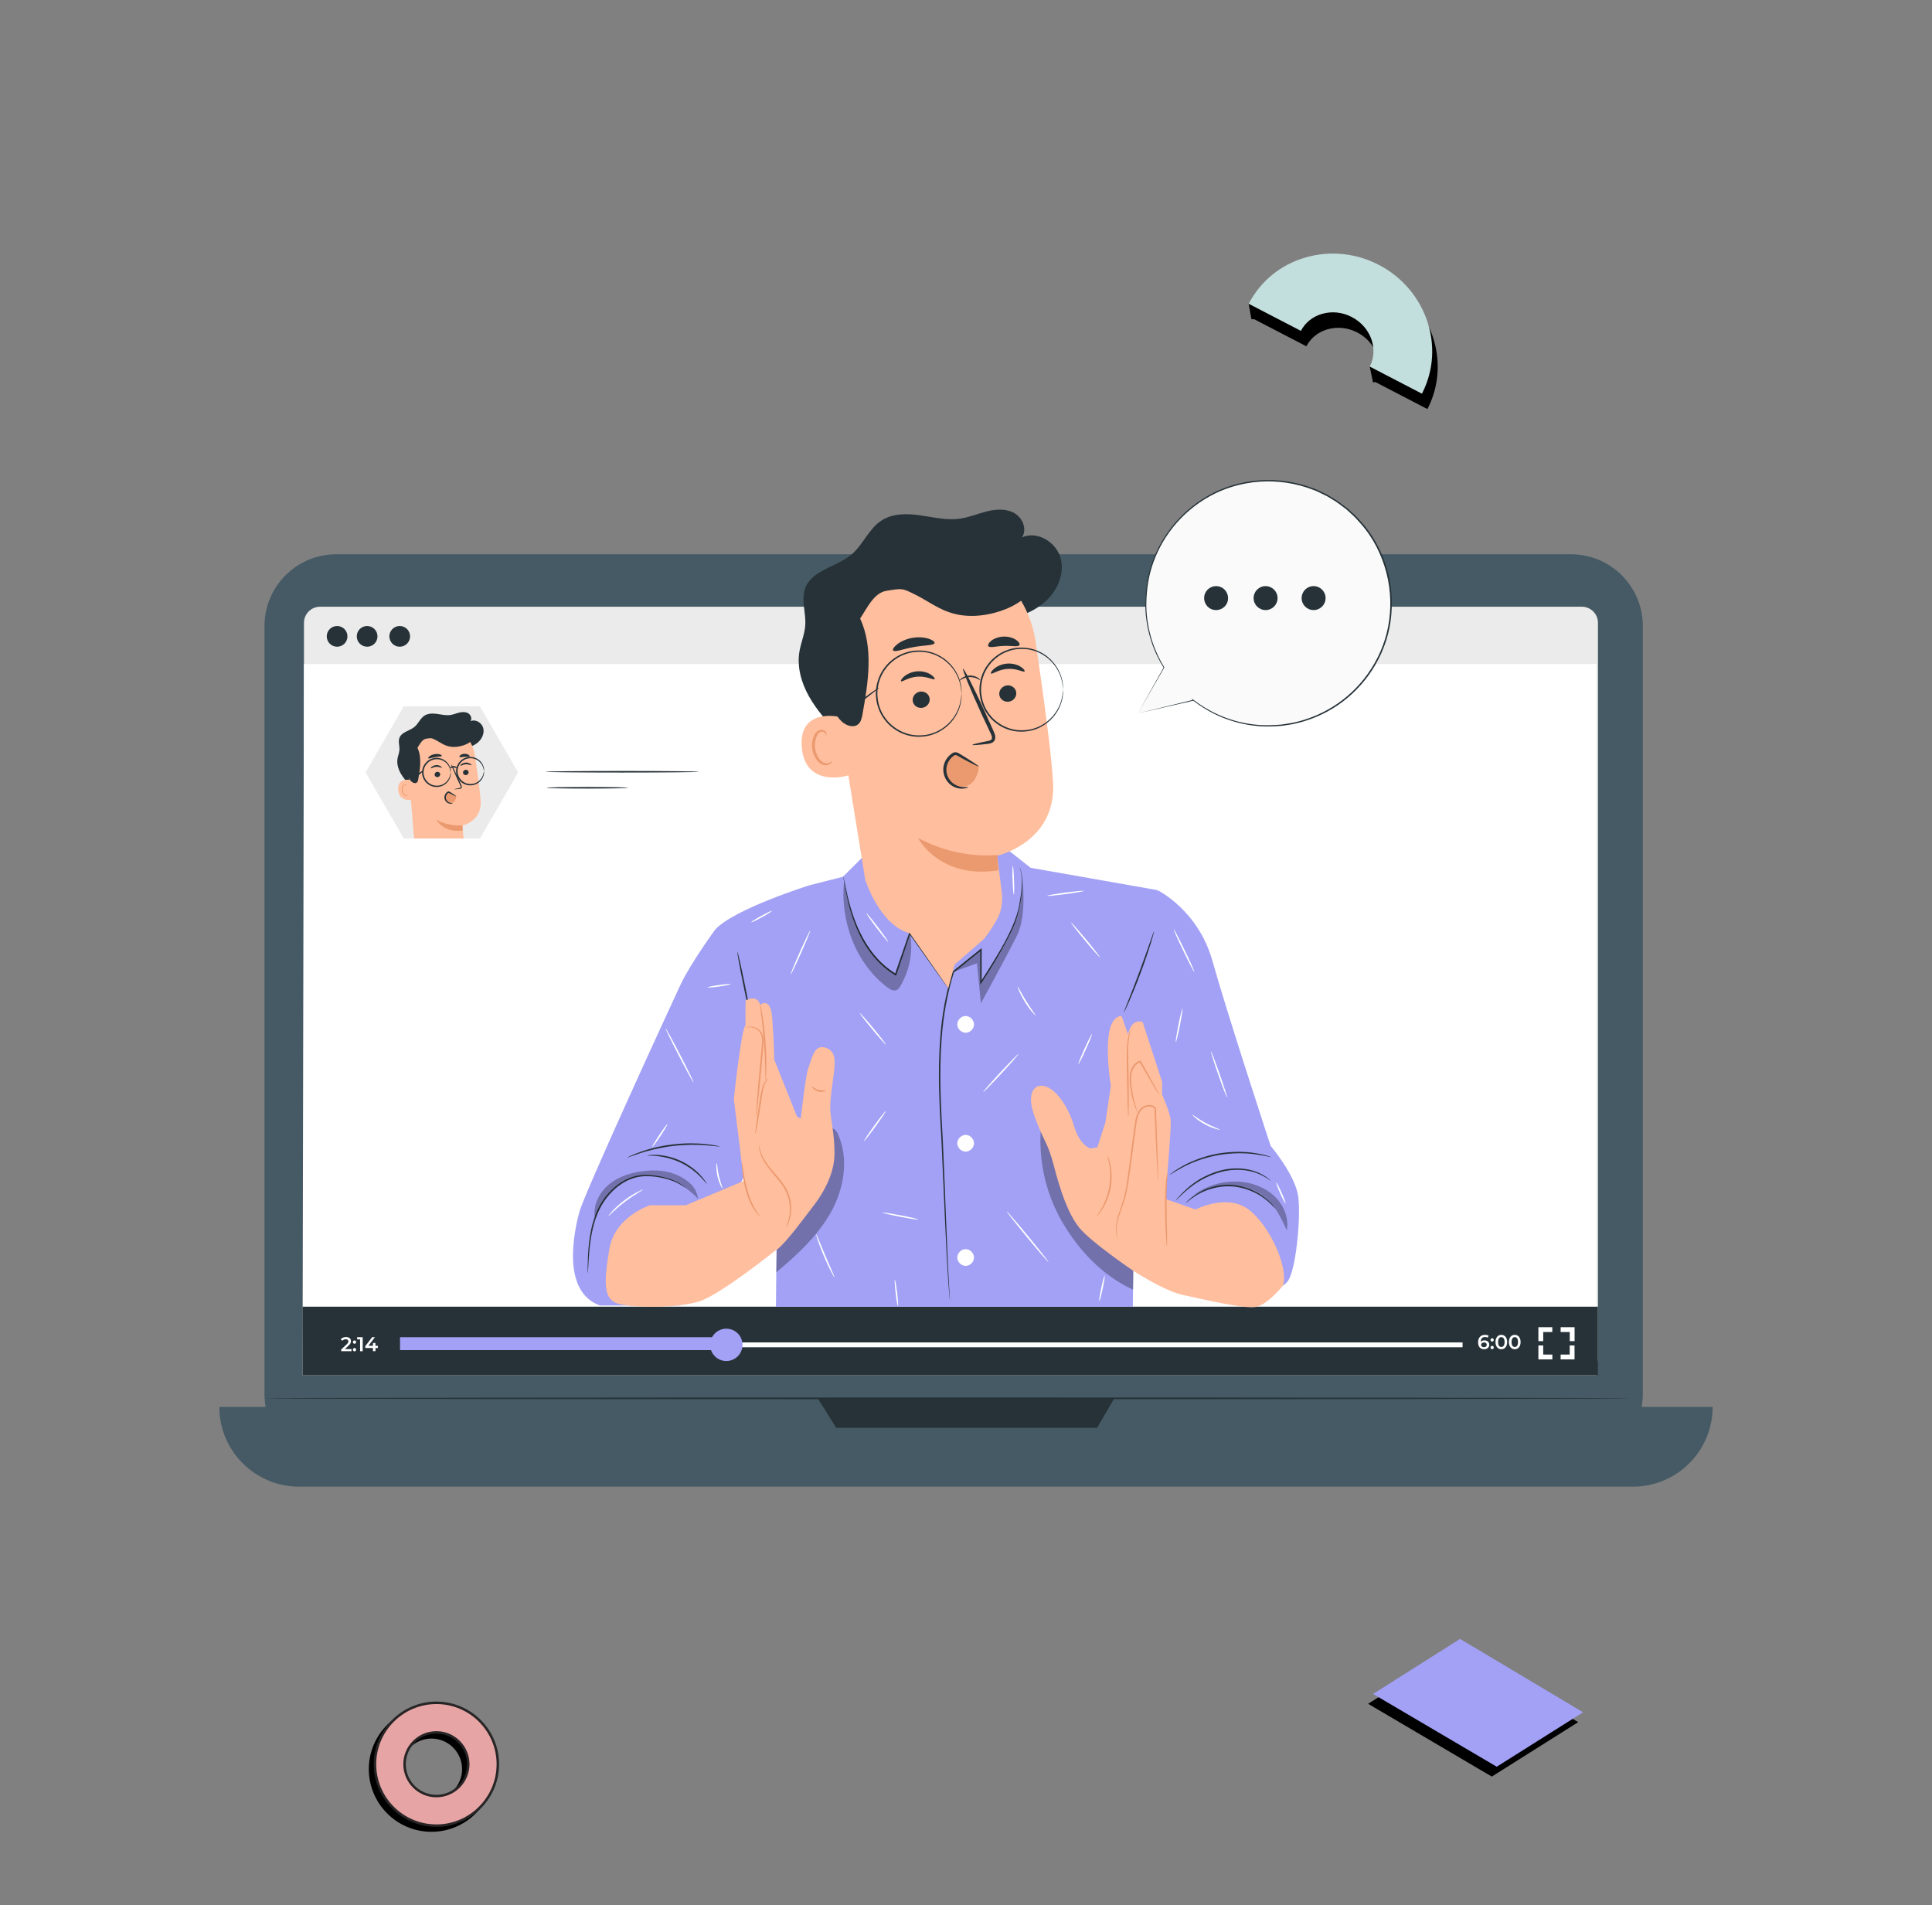 <?xml version="1.0" encoding="utf-8"?>
<!-- Generator: Adobe Illustrator 27.0.0, SVG Export Plug-In . SVG Version: 6.00 Build 0)  -->
<svg version="1.1" xmlns="http://www.w3.org/2000/svg" xmlns:xlink="http://www.w3.org/1999/xlink" x="0px" y="0px"
	 viewBox="0 0 391.84 386.4" style="enable-background:new 0 0 391.84 386.4;" xml:space="preserve">
<rect x="0" y="0" width="391.84" height="386.4" fill="#808080" stroke="none"/>
<g id="Background_Complete">
</g>
<g id="Background_Simple" style="display:none;">
	<path style="display:inline;fill:#F5F5F5;" d="M327.95,10.34l-2.23,1.72c-18.8,14.5-28.49,38-24.4,61.17
		c0.53,2.98,1.27,5.92,2.23,8.8c6.92,20.71,25.03,37.37,46.44,42.73c12.59,3.15,26.65,2.85,37.19,10.31
		c13.73,9.72,16.23,28.54,17.58,45.19c1.34,16.65,3.9,35.48,17.67,45.14c8.63,6.05,20.04,7,30.48,5.26
		c27.67-4.6,50.38-26.78,59.99-52.83c9.61-26.05,7.46-55.21-1-81.6c-11.86-36.96-36.82-70.58-71.57-88.57
		C405.58-10.32,360.92-10.86,327.95,10.34z"/>
	
		<ellipse transform="matrix(0.159 -0.987 0.987 0.159 -151.873 32.542)" style="display:inline;fill:#F5F5F5;" cx="-56.84" cy="105.39" rx="72.09" ry="72.09"/>
</g>
<g id="Table">
</g>
<g id="Plants">
</g>
<g id="Device">
</g>
<g id="Character">
</g>
<g id="Speech_Bubble">
	<g>
		<g>
			<path style="stroke:#000000;stroke-width:0.5;stroke-miterlimit:10;" d="M87.51,371.26c-6.87,0-12.46-5.59-12.46-12.46
				s5.59-12.45,12.46-12.45s12.46,5.59,12.46,12.45S94.38,371.26,87.51,371.26z M87.51,352.35c-3.56,0-6.46,2.9-6.46,6.45
				c0,3.56,2.9,6.46,6.46,6.46s6.46-2.9,6.46-6.46C93.96,355.24,91.07,352.35,87.51,352.35z"/>
		</g>
		<g>
			<g>
				<path style="fill:#E6A4A5;stroke:#272525;stroke-width:0.5;stroke-miterlimit:10;" d="M88.51,370.26
					c-6.87,0-12.46-5.59-12.46-12.46s5.59-12.45,12.46-12.45s12.46,5.59,12.46,12.45S95.38,370.26,88.51,370.26z M88.51,351.35
					c-3.56,0-6.46,2.9-6.46,6.45c0,3.56,2.9,6.46,6.46,6.46s6.46-2.9,6.46-6.46C94.96,354.24,92.07,351.35,88.51,351.35z"/>
			</g>
		</g>
	</g>
	<g>
		<g>
			<g>
				<g>
					<g>
						<g>
							<g>
								<g>
									<g>
										<g>
											<g>
												<g>
													<path style="fill:#455A64;" d="M318.62,297.28H68.21c-8.05,0-14.57-6.52-14.57-14.57V126.98
														c0-8.05,6.52-14.57,14.57-14.57h250.41c8.05,0,14.57,6.52,14.57,14.57v155.73
														C333.18,290.76,326.66,297.28,318.62,297.28z"/>
												</g>
											</g>
										</g>
									</g>
									<g>
										<g>
											<g>
												<g>
													<path style="fill:#455A64;" d="M331.18,301.51H60.66c-8.93,0-16.18-7.24-16.18-16.18l0,0h302.87l0,0
														C347.35,294.27,340.11,301.51,331.18,301.51z"/>
												</g>
											</g>
										</g>
									</g>
									<g>
										<g>
											<g>
												<g>
													<polygon style="fill:#263238;" points="165.85,283.61 169.61,289.58 222.5,289.58 225.99,283.61 													"/>
												</g>
											</g>
										</g>
									</g>
								</g>
								<g>
									<g>
										<g>
											<g>
												<path style="fill:#263238;" d="M330.78,283.6c0,0.1-62.05,0.18-138.56,0.18c-76.55,0-138.58-0.08-138.58-0.18
													c0-0.1,62.03-0.18,138.58-0.18C268.74,283.42,330.78,283.51,330.78,283.6z"/>
											</g>
										</g>
									</g>
								</g>
							</g>
						</g>
					</g>
				</g>
				<g>
					<g>
						<g>
							<g>
								<g>
									<g>
										<g>
											<g>
												<path style="fill:#EBEBEB;" d="M320.81,278.72H64.92c-1.81,0-3.27-1.47-3.27-3.27V126.32c0-1.81,1.47-3.27,3.27-3.27
													h255.9c1.81,0,3.27,1.47,3.27,3.27v149.13C324.08,277.25,322.62,278.72,320.81,278.72z"/>
											</g>
										</g>
									</g>
								</g>
							</g>
							<g>
								<g>
									<g>
										<g>
											<g>
												<polygon style="fill:#FFFFFF;" points="323.8,278.95 61.36,278.95 61.64,134.68 323.8,134.68 												"/>
											</g>
										</g>
									</g>
								</g>
							</g>
							<g>
								<g>
									<g>
										<g>
											<g>
												<path style="fill:#263238;" d="M83.17,129.06c0,1.16-0.94,2.1-2.1,2.1c-1.16,0-2.1-0.94-2.1-2.1
													c0-1.16,0.94-2.1,2.1-2.1C82.23,126.96,83.17,127.9,83.17,129.06z"/>
											</g>
										</g>
									</g>
								</g>
							</g>
							<g>
								<g>
									<g>
										<g>
											<g>
												<path style="fill:#263238;" d="M70.47,129.06c0,1.16-0.94,2.1-2.1,2.1c-1.16,0-2.1-0.94-2.1-2.1
													c0-1.16,0.94-2.1,2.1-2.1C69.53,126.96,70.47,127.9,70.47,129.06z"/>
											</g>
										</g>
									</g>
								</g>
							</g>
							<g>
								<g>
									<g>
										<g>
											<g>
												<path style="fill:#263238;" d="M76.56,129.06c0,1.16-0.94,2.1-2.1,2.1c-1.16,0-2.1-0.94-2.1-2.1
													c0-1.16,0.94-2.1,2.1-2.1C75.62,126.96,76.56,127.9,76.56,129.06z"/>
											</g>
										</g>
									</g>
								</g>
							</g>
						</g>
					</g>
				</g>
				<rect x="61.36" y="265.01" style="fill:#263238;" width="262.72" height="13.93"/>
				<g>
					<g>
						<path style="fill:#FFFFFF;" d="M71.29,273.59v0.45H69.2v-0.35l1.13-1.07c0.28-0.26,0.32-0.43,0.32-0.59
							c0-0.26-0.18-0.41-0.53-0.41c-0.28,0-0.51,0.09-0.66,0.3l-0.37-0.28c0.22-0.3,0.61-0.47,1.08-0.47c0.62,0,1.01,0.31,1.01,0.82
							c0,0.28-0.08,0.53-0.47,0.9l-0.76,0.72H71.29z"/>
						<path style="fill:#FFFFFF;" d="M71.57,272.19c0-0.2,0.15-0.34,0.33-0.34c0.18,0,0.33,0.13,0.33,0.34
							c0,0.19-0.15,0.34-0.33,0.34C71.72,272.52,71.57,272.38,71.57,272.19z M71.57,273.73c0-0.2,0.15-0.34,0.33-0.34
							c0.18,0,0.33,0.13,0.33,0.34c0,0.19-0.15,0.34-0.33,0.34C71.72,274.07,71.57,273.92,71.57,273.73z"/>
						<path style="fill:#FFFFFF;" d="M73.56,271.2v2.84h-0.53v-2.4h-0.6v-0.44H73.56z"/>
						<path style="fill:#FFFFFF;" d="M76.65,273.39h-0.5v0.64h-0.51v-0.64h-1.56v-0.37l1.4-1.83h0.56l-1.32,1.75h0.93v-0.57h0.49
							v0.57h0.5V273.39z"/>
					</g>
					<g>
						<rect x="81.29" y="272.26" style="fill:#FFFFFF;" width="215.34" height="0.98"/>
					</g>
					<g>
						<rect x="81.13" y="271.2" style="fill:#A2A1F5;" width="67.29" height="2.62"/>
					</g>
					<g>
						<path style="fill:#A2A1F5;" d="M150.59,272.75c0,1.81-1.47,3.28-3.28,3.28c-1.81,0-3.28-1.47-3.28-3.28
							c0-1.81,1.47-3.28,3.28-3.28C149.13,269.47,150.59,270.94,150.59,272.75z"/>
					</g>
					<g>
						<path style="fill:#FFFFFF;" d="M302.05,272.72c0,0.56-0.46,0.92-1.04,0.92c-0.77,0-1.23-0.5-1.23-1.41
							c0-0.97,0.57-1.51,1.39-1.51c0.28,0,0.56,0.06,0.75,0.18l-0.19,0.4c-0.15-0.1-0.34-0.14-0.54-0.14
							c-0.54,0-0.87,0.33-0.87,0.98v0c0.17-0.2,0.44-0.3,0.76-0.3C301.63,271.85,302.05,272.19,302.05,272.72z M301.54,272.74
							c0-0.3-0.22-0.48-0.57-0.48c-0.34,0-0.58,0.21-0.58,0.49c0,0.27,0.21,0.48,0.59,0.48
							C301.31,273.23,301.54,273.04,301.54,272.74z"/>
						<path style="fill:#FFFFFF;" d="M302.3,271.75c0-0.2,0.15-0.34,0.33-0.34c0.18,0,0.33,0.13,0.33,0.34
							c0,0.19-0.15,0.34-0.33,0.34C302.45,272.08,302.3,271.94,302.3,271.75z M302.3,273.29c0-0.2,0.15-0.34,0.33-0.34
							c0.18,0,0.33,0.13,0.33,0.34c0,0.19-0.15,0.34-0.33,0.34C302.45,273.63,302.3,273.48,302.3,273.29z"/>
						<path style="fill:#FFFFFF;" d="M303.31,272.18c0-0.93,0.51-1.46,1.18-1.46c0.68,0,1.19,0.53,1.19,1.46
							c0,0.93-0.51,1.46-1.19,1.46C303.82,273.64,303.31,273.11,303.31,272.18z M305.15,272.18c0-0.69-0.27-1-0.66-1
							c-0.38,0-0.65,0.32-0.65,1c0,0.69,0.27,1,0.65,1C304.88,273.18,305.15,272.86,305.15,272.18z"/>
						<path style="fill:#FFFFFF;" d="M306.03,272.18c0-0.93,0.51-1.46,1.18-1.46c0.68,0,1.19,0.53,1.19,1.46
							c0,0.93-0.51,1.46-1.19,1.46C306.55,273.64,306.03,273.11,306.03,272.18z M307.88,272.18c0-0.69-0.27-1-0.66-1
							c-0.38,0-0.65,0.32-0.65,1c0,0.69,0.27,1,0.65,1C307.61,273.18,307.88,272.86,307.88,272.18z"/>
					</g>
					<g>
						<polygon style="fill:#FFFFFF;" points="312.99,272 312.01,272 312.01,269.17 314.83,269.17 314.83,270.15 312.99,270.15 
													"/>
					</g>
					<g>
						<polygon style="fill:#FFFFFF;" points="314.84,275.7 312.01,275.7 312.01,272.87 312.99,272.87 312.99,274.72 314.84,274.72 
													"/>
					</g>
					<g>
						<polygon style="fill:#FFFFFF;" points="319.34,275.7 316.52,275.7 316.52,274.72 318.36,274.72 318.36,272.87 319.34,272.87 
													"/>
					</g>
					<g>
						<polygon style="fill:#FFFFFF;" points="319.35,272 318.37,272 318.37,270.15 316.52,270.15 316.52,269.17 319.35,269.17 
													"/>
					</g>
				</g>
			</g>
			<g>
				<g>
					<polygon style="fill:#EBEBEB;" points="97.35,143.26 81.88,143.26 74.15,156.66 81.88,170.05 97.35,170.05 105.09,156.66 					
						"/>
					<g>
						<g>
							<g>
								<path style="fill:#263238;" d="M83.15,159.28c-0.69-0.77-1.39-1.54-1.89-2.44c-0.5-0.9-0.8-1.95-0.64-2.97
									c0.1-0.59,0.35-1.16,0.39-1.76c0.06-0.83-0.29-1.69,0-2.47c0.46-1.21,2.09-1.4,3.08-2.24c0.77-0.65,1.15-1.71,1.99-2.26
									c0.74-0.48,1.69-0.47,2.57-0.35c0.87,0.12,1.75,0.34,2.63,0.23c0.62-0.08,1.21-0.34,1.82-0.49
									c0.61-0.15,1.29-0.19,1.84,0.12c0.54,0.32,0.85,1.09,0.49,1.61c1.01-0.47,2.3,0.32,2.58,1.4c0.28,1.08-0.28,2.25-1.14,2.96
									c-0.86,0.71-1.97,1.04-3.07,1.25c-3.1,0.59-6.47,0.26-9.15-1.43"/>
							</g>
							<g>
								<g>
									<g>
										<g>
											<g>
												<g>
													<g>
														<path style="fill:#FFBE9D;" d="M97.49,162.58c-0.1-1.92-0.64-5.85-1.17-9.4c-0.57-3.82-3.97-6.57-7.83-6.31
															l-0.38,0.03c-4.11,0.52-5.97,4.3-5.34,8.39l1.21,14.76h10.04c0,0-0.24-2.59-0.24-2.61
															C93.78,167.44,97.7,166.55,97.49,162.58z"/>
														<g>
															<g>
																<g>
																	<g>
																		<g>
																			<g>
																				<g>
																					<g>
																						<g>
																							<g>
																								<path style="fill:#EB996E;" d="M93.78,167.38c0,0-2.49,0.37-5.27-1.12c0,0,1.41,2.77,5.35,2.15
																									L93.78,167.38z"/>
																							</g>
																						</g>
																					</g>
																				</g>
																			</g>
																		</g>
																	</g>
																</g>
															</g>
														</g>
													</g>
												</g>
											</g>
											<g>
												<g>
													<g>
														<g>
															<g>
																<g>
																	<g>
																		<g>
																			<g>
																				<g>
																					<g>
																						<g>
																							<g>
																								<g>
																									<g>
																										<g>
																											<path style="fill:#263238;" d="M95.04,156.59c0.03,0.3-0.2,0.57-0.51,0.61
																												c-0.31,0.04-0.59-0.17-0.62-0.47c-0.03-0.3,0.2-0.57,0.51-0.61C94.73,156.08,95.01,156.29,95.04,156.59z
																												"/>
																										</g>
																									</g>
																								</g>
																							</g>
																						</g>
																					</g>
																				</g>
																			</g>
																		</g>
																	</g>
																	<g>
																		<g>
																			<g>
																				<g>
																					<g>
																						<g>
																							<g>
																								<g>
																									<g>
																										<g>
																											<g>
																												<path style="fill:#263238;" d="M95.6,155.18c-0.07,0.08-0.52-0.21-1.13-0.17
																													c-0.61,0.03-1.04,0.38-1.11,0.31c-0.03-0.03,0.03-0.17,0.21-0.32c0.18-0.15,0.5-0.31,0.88-0.34
																													c0.38-0.02,0.71,0.1,0.9,0.23C95.56,155.01,95.63,155.14,95.6,155.18z"/>
																											</g>
																										</g>
																									</g>
																								</g>
																							</g>
																						</g>
																					</g>
																				</g>
																			</g>
																		</g>
																	</g>
																</g>
																<g>
																	<g>
																		<g>
																			<g>
																				<g>
																					<g>
																						<g>
																							<g>
																								<g>
																									<g>
																										<g>
																											<path style="fill:#263238;" d="M89.28,157c0.03,0.3-0.2,0.57-0.51,0.61c-0.31,0.04-0.59-0.17-0.62-0.47
																												c-0.03-0.3,0.2-0.57,0.51-0.61C88.97,156.49,89.25,156.7,89.28,157z"/>
																										</g>
																									</g>
																								</g>
																							</g>
																						</g>
																					</g>
																				</g>
																			</g>
																		</g>
																	</g>
																	<g>
																		<g>
																			<g>
																				<g>
																					<g>
																						<g>
																							<g>
																								<g>
																									<g>
																										<g>
																											<g>
																												<path style="fill:#263238;" d="M89.61,155.69c-0.07,0.08-0.52-0.21-1.13-0.17
																													c-0.61,0.03-1.04,0.38-1.11,0.31c-0.03-0.03,0.03-0.17,0.21-0.32c0.18-0.15,0.5-0.31,0.88-0.34
																													c0.38-0.02,0.71,0.1,0.9,0.23C89.57,155.53,89.64,155.66,89.61,155.69z"/>
																											</g>
																										</g>
																									</g>
																								</g>
																							</g>
																						</g>
																					</g>
																				</g>
																			</g>
																		</g>
																	</g>
																</g>
																<g>
																	<g>
																		<g>
																			<g>
																				<g>
																					<g>
																						<g>
																							<g>
																								<g>
																									<g>
																										<g>
																											<path style="fill:#263238;" d="M92.13,160.07c-0.01-0.03,0.37-0.13,0.98-0.24
																												c0.15-0.03,0.3-0.07,0.32-0.18c0.03-0.11-0.05-0.28-0.13-0.45c-0.17-0.37-0.35-0.75-0.54-1.15
																												c-0.75-1.65-1.31-3-1.24-3.03c0.07-0.03,0.73,1.28,1.48,2.93c0.18,0.41,0.36,0.79,0.52,1.16
																												c0.07,0.17,0.19,0.37,0.12,0.61c-0.03,0.12-0.14,0.21-0.24,0.24c-0.1,0.04-0.19,0.04-0.26,0.05
																												C92.51,160.07,92.13,160.1,92.13,160.07z"/>
																										</g>
																									</g>
																								</g>
																							</g>
																						</g>
																					</g>
																				</g>
																			</g>
																		</g>
																	</g>
																</g>
															</g>
														</g>
													</g>
													<g>
														<g>
															<g>
																<g>
																	<g>
																		<g>
																			<g>
																				<g>
																					<g>
																						<g>
																							<path style="fill:#263238;" d="M89.61,153.29c-0.05,0.17-0.66,0.13-1.37,0.27
																								c-0.71,0.12-1.28,0.37-1.38,0.23c-0.05-0.07,0.04-0.23,0.27-0.41c0.22-0.18,0.58-0.35,1.01-0.43
																								c0.43-0.08,0.82-0.03,1.09,0.05C89.49,153.09,89.63,153.21,89.61,153.29z"/>
																						</g>
																					</g>
																				</g>
																			</g>
																		</g>
																	</g>
																</g>
															</g>
														</g>
													</g>
													<g>
														<g>
															<g>
																<g>
																	<g>
																		<g>
																			<g>
																				<g>
																					<g>
																						<g>
																							<path style="fill:#263238;" d="M95.25,153.43c-0.1,0.15-0.53,0.03-1.03,0.06c-0.51,0.01-0.93,0.16-1.03,0.02
																								c-0.05-0.07,0.01-0.21,0.19-0.35c0.18-0.14,0.48-0.27,0.82-0.28c0.35-0.01,0.66,0.09,0.84,0.22
																								C95.23,153.22,95.3,153.36,95.25,153.43z"/>
																						</g>
																					</g>
																				</g>
																			</g>
																		</g>
																	</g>
																</g>
															</g>
														</g>
													</g>
												</g>
											</g>
										</g>
									</g>
								</g>
								<g>
									<g>
										<g>
											<g>
												<g>
													<g>
														<g>
															<g>
																<g>
																	<g>
																		<g>
																			<path style="fill:#FFBE9D;" d="M83.29,158.21c-0.07-0.02-2.78-0.62-2.51,2.08c0.27,2.71,3.2,1.82,3.2,1.75
																				C83.98,161.96,83.29,158.21,83.29,158.21z"/>
																		</g>
																	</g>
																</g>
															</g>
														</g>
													</g>
												</g>
											</g>
										</g>
									</g>
									<g>
										<g>
											<g>
												<g>
													<g>
														<g>
															<g>
																<g>
																	<g>
																		<g>
																			<g>
																				<path style="fill:#EB996E;" d="M82.78,161.15c-0.01-0.01-0.04,0.04-0.12,0.08c-0.07,0.04-0.21,0.08-0.35,0.04
																					c-0.3-0.08-0.58-0.51-0.64-0.99c-0.03-0.25,0-0.49,0.07-0.69c0.06-0.21,0.18-0.36,0.32-0.4
																					c0.14-0.05,0.25,0.03,0.29,0.1c0.04,0.07,0.03,0.13,0.05,0.13c0.01,0.01,0.05-0.05,0.02-0.16
																					c-0.02-0.05-0.05-0.11-0.12-0.16c-0.07-0.05-0.17-0.06-0.27-0.04c-0.21,0.04-0.38,0.25-0.45,0.47
																					c-0.09,0.22-0.12,0.49-0.09,0.77c0.07,0.54,0.4,1.03,0.8,1.1c0.2,0.03,0.35-0.04,0.42-0.11
																					C82.78,161.22,82.79,161.16,82.78,161.15z"/>
																			</g>
																		</g>
																	</g>
																</g>
															</g>
														</g>
													</g>
												</g>
											</g>
										</g>
									</g>
								</g>
								<g>
									<g>
										<g>
											<path style="fill:#263238;" d="M96.12,149.48c-0.19,1.08-2.37,2.06-4.18,2.01c-1.67-0.05-2.5-0.88-3.71-1.47
												c-0.77-0.37-0.77-0.37-1.81-0.2c-0.84,0.14-1.28,1.13-1.75,1.84c0.9,1.97,0.54,4.25,0.16,6.38
												c-0.04,0.24-0.09,0.49-0.27,0.65c-0.3,0.27-0.8,0.11-1.1-0.17c-0.48-0.44-0.7-1.09-0.85-1.72
												c-0.36-1.44-0.5-2.94-0.27-4.4c0.23-1.46,0.83-2.88,1.83-3.97c1.25-1.36,3.07-2.15,4.92-2.25
												c1.85-0.09,3.7,0.48,5.25,1.49C95.04,148.14,95.71,148.72,96.12,149.48"/>
										</g>
									</g>
								</g>
							</g>
						</g>
						<path style="fill:#EB996E;" d="M92.52,161.44c-0.46-0.21-0.92-0.43-1.38-0.64c-0.08-0.04-0.16-0.07-0.25-0.06
							c-0.1,0.01-0.18,0.09-0.24,0.16c-0.32,0.39-0.4,0.97-0.15,1.41c0.25,0.44,0.83,0.67,1.29,0.48c0.49-0.2,0.73-0.77,0.76-1.3
							L92.52,161.44z"/>
						<g>
							<path style="fill:#263238;" d="M91.84,162.88c0.02,0.03-0.29,0.22-0.81,0.07c-0.25-0.08-0.54-0.27-0.72-0.58
								c-0.18-0.3-0.25-0.74-0.09-1.13c0.07-0.19,0.19-0.37,0.33-0.5c0.07-0.07,0.15-0.12,0.23-0.18c0.09-0.06,0.27-0.07,0.36-0.02
								c0.32,0.18,0.53,0.33,0.74,0.46c0.4,0.27,0.64,0.45,0.62,0.49c-0.02,0.04-0.3-0.08-0.73-0.3c-0.25-0.13-0.5-0.26-0.74-0.38
								c-0.06-0.02-0.05-0.02-0.11,0.01c-0.05,0.04-0.12,0.08-0.17,0.14c-0.11,0.11-0.2,0.24-0.25,0.39
								c-0.12,0.3-0.08,0.63,0.05,0.88c0.13,0.26,0.34,0.42,0.54,0.51C91.52,162.92,91.83,162.83,91.84,162.88z"/>
						</g>
						<g>
							<path style="fill:#263238;" d="M91.41,156.66c-0.03,0-0.03-0.25-0.15-0.68c-0.12-0.42-0.41-1.02-1.04-1.48
								c-0.61-0.46-1.6-0.72-2.56-0.36c-0.95,0.33-1.77,1.34-1.76,2.52c-0.01,1.18,0.81,2.19,1.76,2.52
								c0.96,0.36,1.95,0.1,2.56-0.36c0.63-0.46,0.92-1.07,1.04-1.48C91.38,156.91,91.37,156.65,91.41,156.66
								c0.01,0,0.02,0.06,0.02,0.18c0.01,0.12,0,0.3-0.05,0.52c-0.09,0.44-0.36,1.11-1.02,1.63c-0.64,0.52-1.72,0.84-2.79,0.46
								c-1.06-0.35-1.98-1.47-1.97-2.79c-0.01-1.32,0.91-2.44,1.97-2.79c1.07-0.38,2.15-0.07,2.79,0.46
								c0.66,0.52,0.93,1.19,1.02,1.63c0.05,0.22,0.06,0.4,0.05,0.52C91.42,156.59,91.42,156.66,91.41,156.66z"/>
						</g>
						<g>
							<path style="fill:#263238;" d="M98.16,156.39c-0.03,0-0.03-0.25-0.15-0.66c-0.12-0.4-0.4-0.99-1.01-1.44
								c-0.59-0.45-1.56-0.7-2.49-0.35c-0.92,0.32-1.72,1.3-1.71,2.45c-0.01,1.15,0.79,2.13,1.71,2.45c0.93,0.35,1.9,0.1,2.49-0.35
								c0.61-0.45,0.89-1.04,1.01-1.44C98.13,156.64,98.13,156.39,98.16,156.39c0.01,0,0.02,0.06,0.02,0.18
								c0.01,0.12,0,0.29-0.05,0.51c-0.09,0.43-0.35,1.08-0.99,1.59c-0.62,0.51-1.68,0.82-2.72,0.45c-1.03-0.34-1.94-1.44-1.92-2.72
								c-0.01-1.29,0.89-2.38,1.92-2.72c1.04-0.37,2.1-0.07,2.72,0.45c0.64,0.51,0.91,1.16,0.99,1.59c0.05,0.22,0.06,0.39,0.05,0.51
								C98.17,156.33,98.17,156.39,98.16,156.39z"/>
						</g>
						<g>
							<path style="fill:#263238;" d="M92.65,155.77c-0.06,0.06-0.33-0.12-0.69-0.1c-0.36,0-0.62,0.18-0.69,0.13
								c-0.08-0.04,0.17-0.43,0.68-0.44C92.46,155.34,92.73,155.72,92.65,155.77z"/>
						</g>
						<g>
							<path style="fill:#263238;" d="M85.92,156.25c0.05,0.07-0.47,0.55-1.17,1.07c-0.7,0.52-1.31,0.89-1.36,0.82
								c-0.05-0.07,0.47-0.55,1.17-1.07C85.26,156.55,85.87,156.18,85.92,156.25z"/>
						</g>
					</g>
				</g>
				<g>
					<path style="fill:#263238;" d="M141.71,156.52c0,0.09-6.95,0.16-15.53,0.16c-8.58,0-15.53-0.07-15.53-0.16
						c0-0.09,6.95-0.16,15.53-0.16C134.76,156.36,141.71,156.43,141.71,156.52z"/>
				</g>
				<g>
					<path style="fill:#263238;" d="M127.35,159.77c0,0.09-3.69,0.16-8.25,0.16c-4.56,0-8.25-0.07-8.25-0.16
						c0-0.09,3.69-0.16,8.25-0.16C123.66,159.61,127.35,159.68,127.35,159.77z"/>
				</g>
			</g>
		</g>
		<g>
			<path style="fill:#A2A1F5;" d="M234.77,180.54c0,0,8.26,4.02,11.15,14.41c2.9,10.39,11.78,37.44,11.78,37.44
				s5.07,5.97,5.62,10.39c0.54,4.42-0.54,15.11-2.17,17.1c-1.63,1.99-3.96,1.66-3.96,1.66l-21.36-2.03l-8.41-56.31L234.77,180.54z"
				/>
			<path style="fill:#A2A1F5;" d="M164.15,179.55c0,0-15.27,4.79-19.08,8.96l12.5,58.17l-0.2,18.35h72.39
				c0-0.91,0.65-60.94,0.65-60.94l4.35-23.56l-25.73-4.53l-5.07-3.99l-28.63,1.45l-4.35,4.35L164.15,179.55z"/>
			<g style="opacity:0.3;">
				<path d="M169.95,230.01c-0.22-0.49-0.54-1.03-1.07-1.14c-0.87-0.18-1.46,0.85-1.75,1.69c-2.35,6.66-5.46,12.78-9.51,18.57
					l-0.19,8.93c4.22-3.55,8.38-7.36,11.07-12.17C171.19,241.08,172.22,235.04,169.95,230.01z"/>
			</g>
			<path style="fill:#A2A1F5;" d="M145.07,188.51c0,0-5.03,6.86-7.12,11.34c-2.09,4.48-19.4,42.09-20.45,45.97
				c-1.04,3.88-3.73,16.12,4.18,18.95h16.27l16.33-33.02l0.84-38.32L145.07,188.51z"/>
			<g>
				<path style="fill:#263238;" d="M138.99,240.91c-0.02,0.02-0.36-0.32-1.11-0.75c-0.75-0.42-1.91-0.91-3.41-1.24
					c-0.75-0.16-1.59-0.29-2.49-0.35c-0.9-0.06-1.87-0.04-2.85,0.19c-1.97,0.44-3.93,1.69-5.48,3.44c-1.57,1.75-2.53,3.82-3.1,5.76
					c-0.58,1.95-0.82,3.79-0.98,5.32c-0.15,1.54-0.21,2.79-0.26,3.66c-0.03,0.4-0.05,0.73-0.06,1c-0.02,0.23-0.03,0.35-0.04,0.35
					c-0.01,0-0.02-0.12-0.02-0.35c0-0.26,0-0.59,0-1c0.02-0.87,0.04-2.12,0.16-3.67c0.13-1.55,0.35-3.4,0.92-5.38
					c0.56-1.98,1.54-4.1,3.14-5.89c1.58-1.79,3.6-3.07,5.65-3.51c1.02-0.23,2.02-0.23,2.93-0.16c0.92,0.07,1.76,0.21,2.52,0.39
					c1.52,0.36,2.69,0.89,3.43,1.35c0.37,0.23,0.64,0.44,0.81,0.6C138.92,240.82,139,240.91,138.99,240.91z"/>
			</g>
			<g>
				<path style="fill:#263238;" d="M131.28,234.34c0-0.02,0.19-0.05,0.55-0.09c0.35-0.04,0.87-0.05,1.51-0.02
					c0.64,0.03,1.39,0.14,2.22,0.33c0.82,0.21,1.71,0.5,2.59,0.92c0.88,0.43,1.67,0.93,2.35,1.44c0.67,0.52,1.23,1.04,1.65,1.52
					c0.43,0.47,0.74,0.88,0.93,1.19c0.2,0.3,0.29,0.47,0.28,0.48c-0.05,0.03-0.49-0.62-1.37-1.51c-0.44-0.45-1-0.94-1.66-1.44
					c-0.67-0.48-1.45-0.97-2.31-1.38c-0.87-0.41-1.73-0.7-2.53-0.92c-0.8-0.2-1.54-0.33-2.17-0.39
					C132.07,234.33,131.28,234.4,131.28,234.34z"/>
			</g>
			<g>
				<path style="fill:#263238;" d="M145.99,232.53c0,0.02-0.27,0-0.75-0.06c-0.48-0.06-1.18-0.13-2.04-0.2
					c-1.72-0.13-4.11-0.16-6.73,0.15c-2.62,0.32-4.93,0.91-6.58,1.44c-0.82,0.27-1.48,0.5-1.93,0.67c-0.45,0.17-0.71,0.25-0.72,0.23
					c-0.01-0.02,0.23-0.14,0.67-0.35c0.44-0.21,1.09-0.47,1.91-0.77c1.63-0.59,3.97-1.23,6.61-1.54c2.64-0.31,5.06-0.25,6.79-0.06
					c0.86,0.09,1.56,0.2,2.04,0.3C145.73,232.45,145.99,232.51,145.99,232.53z"/>
			</g>
			<g>
				<path style="fill:#263238;" d="M192.32,200.4c-0.01,0-0.06-0.06-0.17-0.2c-0.12-0.16-0.26-0.35-0.44-0.59
					c-0.4-0.55-0.95-1.31-1.64-2.27c-1.4-1.98-3.36-4.74-5.67-7.99l0.25-0.04c-0.88,2.57-1.84,5.41-2.86,8.4l-0.06,0.19l-0.16-0.11
					c-0.11-0.07-0.22-0.14-0.34-0.22c-1.35-0.85-2.53-1.88-3.54-2.99c-1-1.12-1.84-2.31-2.53-3.5c-1.38-2.38-2.22-4.74-2.78-6.73
					c-0.56-2-0.86-3.65-1.05-4.79c-0.09-0.55-0.17-0.98-0.23-1.31c-0.03-0.15-0.06-0.26-0.08-0.34c-0.03-0.07-0.04-0.11-0.04-0.11
					c0.07-0.03,0.24,0.6,0.46,1.74c0.23,1.13,0.56,2.77,1.15,4.75c0.59,1.97,1.44,4.3,2.82,6.64c0.69,1.17,1.52,2.34,2.51,3.44
					c0.99,1.09,2.16,2.1,3.48,2.93c0.11,0.07,0.23,0.15,0.33,0.21l-0.23,0.08c1.03-2.99,2-5.82,2.89-8.39l0.09-0.27l0.16,0.23
					c2.27,3.28,4.19,6.06,5.57,8.06c0.66,0.97,1.19,1.75,1.57,2.31c0.17,0.25,0.3,0.46,0.41,0.62
					C192.28,200.32,192.33,200.4,192.32,200.4z"/>
			</g>
			<g style="opacity:0.3;">
				<path d="M211.17,228.17c-0.67,6.72,0.81,13.65,4.18,19.51c3.37,5.86,8.3,11.08,14.45,13.88c0.2-5.97-0.09-13,0.11-18.97
					L211.17,228.17z"/>
			</g>
			<g>
				<path style="fill:#FFBE9D;" d="M210.49,220.31c0,0-2.63,0.73-0.66,6.12c1.97,5.39,2.63,5.06,3.94,10.1
					c1.31,5.04,2.85,9.64,5.15,12.49c2.3,2.85,10.85,8.66,10.85,8.66l7.67-7.23c0,0-1.26-5.39-0.96-9.05
					c0.3-3.66,1.07-12.64,0.96-14.18c-0.11-1.53-1.75-5.26-1.75-5.26v-2.55l-3.94-12.13c0,0-2.19-0.99-2.96,2.52l-1.31-3.72
					c0,0-2.08-0.33-2.63,3.94c-0.55,4.27,0.44,10.19,0.44,10.19l-1.1,7.45l-1.64,5.04l-1.42,0.22c0,0-2.14-0.59-3.32-4.62
					C216.62,224.25,213.44,219.43,210.49,220.31z"/>
				<g>
					<path style="fill:#EB996E;" d="M234.87,239.37c-0.01,0-0.02-0.09-0.04-0.28c-0.01-0.21-0.03-0.47-0.06-0.8
						c-0.04-0.73-0.09-1.75-0.16-3.02c-0.12-2.62-0.28-6.26-0.47-10.51l0.03,0.09c-0.35-0.42-0.98-0.55-1.55-0.4
						c-0.58,0.14-1.1,0.5-1.42,1.04c-0.67,1.08-0.71,2.48-0.92,3.84c-0.42,3.07-0.81,6-1.17,8.66c-0.18,1.33-0.38,2.6-0.63,3.77
						c-0.25,1.17-0.61,2.24-0.95,3.2c-0.34,0.96-0.64,1.82-0.83,2.6c-0.19,0.78-0.26,1.47-0.25,2.03c0.02,1.13,0.35,1.71,0.3,1.72
						c-0.01,0-0.07-0.14-0.18-0.42c-0.09-0.29-0.22-0.72-0.24-1.29c-0.03-0.57,0.02-1.28,0.2-2.07c0.17-0.79,0.46-1.67,0.79-2.64
						c0.33-0.96,0.67-2.01,0.91-3.18c0.25-1.16,0.43-2.42,0.6-3.75c0.35-2.67,0.74-5.59,1.15-8.66c0.1-0.68,0.17-1.36,0.29-2.04
						c0.12-0.67,0.31-1.34,0.68-1.93c0.35-0.59,0.96-1.02,1.61-1.17c0.64-0.16,1.41-0.02,1.85,0.51l0.03,0.04l0,0.05
						c0.15,4.25,0.27,7.89,0.36,10.51c0.03,1.27,0.06,2.29,0.08,3.02c0,0.33,0.01,0.6,0.01,0.8
						C234.88,239.27,234.88,239.37,234.87,239.37z"/>
				</g>
				<g>
					<path style="fill:#EB996E;" d="M230.68,225.56c-0.02,0.01-0.14-0.23-0.32-0.69c-0.18-0.45-0.42-1.12-0.64-1.96
						c-0.22-0.84-0.43-1.87-0.55-3.02c-0.06-0.57-0.1-1.19-0.03-1.83c0.07-0.63,0.25-1.31,0.66-1.88c0.35-0.49,0.84-0.89,1.4-1.05
						l0.12-0.03l0.06,0.11c1.11,1.96,2.08,3.69,2.75,4.93c0.31,0.58,0.57,1.07,0.79,1.47c0.18,0.35,0.27,0.54,0.25,0.55
						c-0.02,0.01-0.14-0.17-0.35-0.5c-0.23-0.39-0.52-0.86-0.87-1.42c-0.73-1.22-1.72-2.93-2.85-4.88l0.18,0.07
						c-0.48,0.14-0.92,0.49-1.23,0.94c-0.37,0.52-0.55,1.13-0.61,1.73c-0.07,0.6-0.04,1.2,0.02,1.77c0.1,1.14,0.28,2.15,0.48,2.99
						c0.19,0.84,0.4,1.51,0.54,1.98C230.62,225.29,230.7,225.55,230.68,225.56z"/>
				</g>
				<g>
					<path style="fill:#EB996E;" d="M228.85,226.55c-0.02,0-0.05-0.25-0.07-0.7c-0.02-0.52-0.05-1.15-0.08-1.91
						c-0.05-1.61-0.1-3.84-0.14-6.29c-0.02-2.46-0.11-4.69,0.1-6.31c0.1-0.81,0.26-1.45,0.41-1.88c0.15-0.43,0.27-0.65,0.28-0.65
						c0.05,0.02-0.33,0.95-0.47,2.55c-0.15,1.59-0.02,3.82,0,6.28c0.04,2.46,0.05,4.68,0.05,6.3c-0.01,0.75-0.02,1.39-0.02,1.91
						C228.88,226.3,228.87,226.55,228.85,226.55z"/>
				</g>
				<g>
					<path style="fill:#EB996E;" d="M222.36,246.75c-0.04-0.04,0.44-0.6,1.03-1.63c0.3-0.51,0.61-1.15,0.89-1.87
						c0.27-0.73,0.52-1.55,0.68-2.44c0.15-0.89,0.21-1.74,0.21-2.53c-0.01-0.78-0.08-1.48-0.18-2.06c-0.2-1.17-0.45-1.86-0.4-1.88
						c0.02-0.01,0.1,0.16,0.22,0.47c0.13,0.31,0.27,0.78,0.39,1.37c0.13,0.59,0.22,1.3,0.25,2.1c0.02,0.8-0.03,1.68-0.19,2.59
						c-0.17,0.91-0.43,1.75-0.72,2.49c-0.31,0.74-0.64,1.38-0.97,1.88c-0.33,0.51-0.62,0.9-0.85,1.14
						C222.51,246.63,222.38,246.76,222.36,246.75z"/>
				</g>
				<path style="fill:#FFBE9D;" d="M235.82,242.98l6.66,2.31c0,0,6.35-3.29,10.74,0c4.38,3.29,8.19,11.95,6.98,15.46
					c0,0-3.02,3.73-5.33,4.28c-2.3,0.55-11.25-1.62-14.97-2.4c-3.73-0.79-10.14-4.95-10.14-4.95L235.82,242.98z"/>
				<g>
					<path style="fill:#EB996E;" d="M236.64,252.79c-0.02,0-0.05-0.21-0.07-0.59c-0.03-0.45-0.06-0.99-0.09-1.61
						c-0.07-1.36-0.16-3.24-0.19-5.31c-0.03-2.08,0.03-3.96,0.15-5.32c0.06-0.68,0.13-1.23,0.2-1.6c0.07-0.38,0.12-0.58,0.14-0.58
						c0.05,0.01-0.05,0.84-0.12,2.2c-0.07,1.35-0.09,3.23-0.06,5.3c0.04,2.03,0.07,3.87,0.1,5.31c0.01,0.68,0.01,1.23,0,1.61
						C236.68,252.58,236.66,252.79,236.64,252.79z"/>
				</g>
			</g>
			<g>
				<path style="fill:#263238;" d="M258.59,245.03c-0.05,0.05-0.73-0.9-2.21-2c-1.46-1.09-3.83-2.26-6.63-2.42
					c-2.81-0.15-5.29,0.75-6.86,1.67c-1.59,0.93-2.37,1.79-2.42,1.74c-0.01-0.01,0.17-0.23,0.55-0.59c0.38-0.36,0.96-0.84,1.76-1.34
					c1.57-0.99,4.1-1.95,6.99-1.79c2.88,0.16,5.3,1.39,6.75,2.55c0.74,0.58,1.27,1.12,1.6,1.52
					C258.44,244.78,258.6,245.02,258.59,245.03z"/>
			</g>
			<g>
				<path style="fill:#263238;" d="M257.73,239.48c-0.04,0.06-0.93-0.83-2.77-1.53c-1.81-0.71-4.61-1.04-7.49-0.22
					c-1.44,0.4-2.75,0.98-3.88,1.61c-1.12,0.64-2.06,1.35-2.81,1.98c-0.75,0.64-1.32,1.19-1.71,1.58c-0.39,0.39-0.61,0.6-0.63,0.59
					c-0.01-0.01,0.17-0.26,0.54-0.67c0.37-0.41,0.92-1,1.65-1.66c0.73-0.67,1.67-1.4,2.81-2.07c1.14-0.66,2.47-1.26,3.94-1.66
					c2.95-0.83,5.83-0.46,7.66,0.32c0.92,0.38,1.61,0.81,2.05,1.16c0.23,0.16,0.38,0.32,0.49,0.41
					C257.69,239.42,257.74,239.47,257.73,239.48z"/>
			</g>
			<g>
				<path style="fill:#263238;" d="M257.79,234.67c-0.02,0.06-1.18-0.29-3.11-0.56c-0.97-0.14-2.12-0.21-3.41-0.22
					c-1.29,0.02-2.7,0.12-4.16,0.37c-1.46,0.27-2.83,0.65-4.04,1.07c-1.21,0.44-2.27,0.91-3.13,1.37c-1.73,0.91-2.7,1.64-2.74,1.58
					c-0.01-0.02,0.22-0.21,0.67-0.53c0.22-0.17,0.49-0.36,0.83-0.57c0.33-0.21,0.7-0.46,1.14-0.68c0.86-0.49,1.92-0.98,3.14-1.44
					c1.23-0.44,2.61-0.84,4.09-1.11c1.48-0.25,2.92-0.35,4.22-0.35c1.3,0.02,2.47,0.12,3.44,0.29c0.49,0.06,0.92,0.17,1.3,0.25
					c0.38,0.08,0.71,0.17,0.97,0.25C257.51,234.55,257.79,234.65,257.79,234.67z"/>
			</g>
			<g>
				<path style="fill:#263238;" d="M206.79,175.81c0,0,0.31,0.58,0.46,1.77c0.16,1.19,0.14,2.96-0.25,5.16
					c-0.2,1.1-0.46,2.31-0.86,3.6c-0.41,1.29-1.04,2.61-1.75,4c-1.43,2.76-3.24,5.78-5.33,8.99l-0.24,0.38l0-0.45
					c0-2.12-0.01-4.35-0.01-6.67l0.23,0.11c-1.79,1.44-3.67,2.97-5.61,4.53l0.05-0.07c-1.3,4.12-2.16,8.71-2.5,13.49
					c-0.55,7.32-0.11,14.31,0.24,20.66c0.3,6.36,0.49,12.08,0.69,16.89c0.19,4.81,0.36,8.69,0.51,11.38
					c0.08,1.33,0.14,2.37,0.18,3.09c0.02,0.34,0.04,0.61,0.05,0.8c0.01,0.18,0.01,0.27,0.01,0.27s-0.02-0.09-0.04-0.27
					c-0.02-0.19-0.05-0.46-0.08-0.8c-0.07-0.71-0.15-1.75-0.24-3.09c-0.18-2.68-0.39-6.57-0.61-11.38
					c-0.21-4.81-0.47-10.53-0.75-16.88c-0.36-6.34-0.81-13.35-0.26-20.7c0.34-4.8,1.21-9.42,2.52-13.56l0.01-0.04l0.04-0.03
					c1.94-1.56,3.83-3.08,5.62-4.52l0.23-0.19l0,0.3c0,2.32-0.01,4.55-0.01,6.67l-0.24-0.07c4.13-6.4,7.49-11.97,8-16.47
					c0.41-2.18,0.46-3.95,0.32-5.13c-0.06-0.59-0.17-1.03-0.25-1.33C206.83,175.96,206.79,175.81,206.79,175.81z"/>
			</g>
			<path style="fill:#FFFFFF;" d="M196.01,253.35l-0.21-0.01c-0.87,0.02-1.64,0.82-1.65,1.69c0,0.87,0.77,1.67,1.64,1.7
				c0.87,0.03,1.69-0.71,1.75-1.58C197.6,254.28,196.88,253.43,196.01,253.35z"/>
			<g>
				<path style="fill:#FFFFFF;" d="M196.01,230.18l-0.21-0.01c-0.87,0.02-1.64,0.82-1.65,1.69c0,0.87,0.77,1.67,1.64,1.7
					c0.87,0.03,1.69-0.71,1.75-1.58C197.6,231.11,196.88,230.26,196.01,230.18z"/>
				<path style="fill:#FFFFFF;" d="M195.79,209.45c0.87,0.03,1.69-0.71,1.75-1.58c0.06-0.87-0.66-1.71-1.53-1.8l-0.21-0.01
					c-0.87,0.02-1.64,0.82-1.65,1.69C194.15,208.62,194.92,209.42,195.79,209.45z"/>
			</g>
			<g>
				<g>
					<g>
						<path style="fill:#263238;" d="M169.84,148.66c-2.11-2.33-4.23-4.69-5.77-7.43c-1.54-2.74-2.45-5.94-1.94-9.05
							c0.3-1.81,1.07-3.54,1.19-5.38c0.17-2.52-0.89-5.16,0-7.53c1.4-3.7,6.38-4.27,9.39-6.82c2.35-1.99,3.5-5.22,6.08-6.89
							c2.26-1.46,5.16-1.43,7.82-1.05c2.66,0.38,5.34,1.05,8.01,0.69c1.9-0.26,3.69-1.02,5.55-1.49c1.86-0.46,3.94-0.58,5.6,0.38
							c1.66,0.96,2.59,3.32,1.5,4.9c3.09-1.42,7.01,0.98,7.86,4.28c0.85,3.3-0.85,6.86-3.47,9.03c-2.62,2.17-6,3.18-9.35,3.81
							c-9.47,1.78-19.73,0.78-27.89-4.35"/>
					</g>
					<g>
						<g>
							<g>
								<g>
									<g>
										<g>
											<g>
												<g>
													<g>
														<g>
															<g>
																<g>
																	<g>
																		<g>
																			<g>
																				<g>
																					<g>
																						<path style="fill:#FFBE9D;" d="M203.12,180.49c-0.46-3.58-0.84-6.57-0.86-6.94c0,0,11.97-2.69,11.32-14.8
																							c-0.32-5.85-1.96-17.85-3.56-28.69c-1.73-11.64-12.12-19.99-23.86-19.21l-1.17,0.08
																							c-12.54,1.58-18.2,13.11-16.28,25.6l6.77,41.88c0,0,2.89,9.26,9.06,10.87l7.79,11.13l1.29-4.79l5.81-5.06
																							c0,0,1.33-1.44,2.86-4.26C203.53,183.98,203.27,181.61,203.12,180.49z"/>
																					</g>
																				</g>
																			</g>
																		</g>
																	</g>
																</g>
															</g>
														</g>
													</g>
												</g>
												<g>
													<g>
														<g>
															<g>
																<g>
																	<g>
																		<g>
																			<g>
																				<g>
																					<g>
																						<path style="fill:#EB996E;" d="M202.26,173.37c0,0-7.6,1.13-16.07-3.43c0,0,4.31,8.46,16.31,6.56
																							L202.26,173.37z"/>
																					</g>
																				</g>
																			</g>
																		</g>
																	</g>
																</g>
															</g>
														</g>
													</g>
												</g>
											</g>
										</g>
									</g>
									<g>
										<g>
											<g>
												<g>
													<g>
														<g>
															<g>
																<g>
																	<g>
																		<g>
																			<g>
																				<g>
																					<g>
																						<g>
																							<g>
																								<g>
																									<path style="fill:#263238;" d="M206.11,140.46c0.09,0.91-0.6,1.74-1.55,1.85
																										c-0.95,0.11-1.79-0.53-1.89-1.44c-0.09-0.91,0.6-1.74,1.55-1.86C205.17,138.9,206.02,139.55,206.11,140.46
																										z"/>
																								</g>
																							</g>
																						</g>
																					</g>
																				</g>
																			</g>
																		</g>
																	</g>
																</g>
															</g>
															<g>
																<g>
																	<g>
																		<g>
																			<g>
																				<g>
																					<g>
																						<g>
																							<g>
																								<g>
																									<g>
																										<path style="fill:#263238;" d="M207.8,136.17c-0.2,0.24-1.57-0.64-3.43-0.51
																											c-1.86,0.1-3.16,1.15-3.38,0.94c-0.11-0.09,0.08-0.52,0.65-0.99c0.56-0.47,1.53-0.96,2.68-1.03
																											c1.16-0.07,2.16,0.29,2.75,0.69C207.68,135.66,207.9,136.06,207.8,136.17z"/>
																									</g>
																								</g>
																							</g>
																						</g>
																					</g>
																				</g>
																			</g>
																		</g>
																	</g>
																</g>
															</g>
														</g>
														<g>
															<g>
																<g>
																	<g>
																		<g>
																			<g>
																				<g>
																					<g>
																						<g>
																							<g>
																								<g>
																									<path style="fill:#263238;" d="M188.55,141.71c0.09,0.91-0.6,1.74-1.55,1.85
																										c-0.95,0.11-1.79-0.53-1.89-1.44c-0.09-0.91,0.6-1.74,1.55-1.86C187.61,140.16,188.45,140.8,188.55,141.71
																										z"/>
																								</g>
																							</g>
																						</g>
																					</g>
																				</g>
																			</g>
																		</g>
																	</g>
																</g>
															</g>
															<g>
																<g>
																	<g>
																		<g>
																			<g>
																				<g>
																					<g>
																						<g>
																							<g>
																								<g>
																									<g>
																										<path style="fill:#263238;" d="M189.55,137.74c-0.2,0.24-1.57-0.64-3.43-0.51
																											c-1.86,0.1-3.16,1.15-3.38,0.94c-0.11-0.09,0.08-0.51,0.65-0.99c0.56-0.47,1.53-0.96,2.68-1.03
																											c1.16-0.07,2.16,0.29,2.75,0.69C189.42,137.23,189.65,137.63,189.55,137.74z"/>
																									</g>
																								</g>
																							</g>
																						</g>
																					</g>
																				</g>
																			</g>
																		</g>
																	</g>
																</g>
															</g>
														</g>
														<g>
															<g>
																<g>
																	<g>
																		<g>
																			<g>
																				<g>
																					<g>
																						<g>
																							<g>
																								<g>
																									<path style="fill:#263238;" d="M197.22,151.07c-0.02-0.11,1.13-0.38,2.98-0.75
																										c0.47-0.08,0.91-0.21,0.97-0.53c0.09-0.35-0.14-0.85-0.41-1.39c-0.52-1.12-1.07-2.29-1.65-3.52
																										c-2.29-5.02-3.99-9.15-3.79-9.25c0.2-0.09,2.23,3.9,4.52,8.92c0.55,1.24,1.08,2.42,1.59,3.55
																										c0.22,0.53,0.57,1.12,0.37,1.85c-0.1,0.36-0.44,0.64-0.73,0.75c-0.3,0.11-0.56,0.14-0.8,0.17
																										C198.4,151.09,197.23,151.18,197.22,151.07z"/>
																								</g>
																							</g>
																						</g>
																					</g>
																				</g>
																			</g>
																		</g>
																	</g>
																</g>
															</g>
														</g>
													</g>
												</g>
											</g>
											<g>
												<g>
													<g>
														<g>
															<g>
																<g>
																	<g>
																		<g>
																			<g>
																				<g>
																					<path style="fill:#263238;" d="M189.54,130.42c-0.15,0.52-2.02,0.4-4.19,0.81c-2.17,0.37-3.89,1.12-4.21,0.69
																						c-0.14-0.21,0.13-0.7,0.81-1.24c0.67-0.54,1.77-1.08,3.07-1.31c1.3-0.23,2.51-0.1,3.33,0.17
																						C189.17,129.8,189.6,130.17,189.54,130.42z"/>
																				</g>
																			</g>
																		</g>
																	</g>
																</g>
															</g>
														</g>
													</g>
												</g>
											</g>
											<g>
												<g>
													<g>
														<g>
															<g>
																<g>
																	<g>
																		<g>
																			<g>
																				<g>
																					<path style="fill:#263238;" d="M206.76,130.83c-0.3,0.44-1.61,0.09-3.15,0.17c-1.54,0.03-2.83,0.47-3.16,0.05
																						c-0.15-0.21,0.03-0.64,0.57-1.08c0.53-0.44,1.45-0.82,2.51-0.86c1.06-0.04,2,0.28,2.57,0.68
																						C206.68,130.19,206.89,130.62,206.76,130.83z"/>
																				</g>
																			</g>
																		</g>
																	</g>
																</g>
															</g>
														</g>
													</g>
												</g>
											</g>
										</g>
									</g>
								</g>
							</g>
						</g>
						<g>
							<g>
								<g>
									<g>
										<g>
											<g>
												<g>
													<g>
														<g>
															<g>
																<g>
																	<path style="fill:#FFBE9D;" d="M170.29,145.41c-0.21-0.08-8.48-1.9-7.66,6.35c0.82,8.25,9.76,5.56,9.75,5.33
																		C172.37,156.85,170.29,145.41,170.29,145.41z"/>
																</g>
															</g>
														</g>
													</g>
												</g>
											</g>
										</g>
									</g>
								</g>
							</g>
							<g>
								<g>
									<g>
										<g>
											<g>
												<g>
													<g>
														<g>
															<g>
																<g>
																	<g>
																		<path style="fill:#EB996E;" d="M168.72,154.38c-0.04-0.02-0.13,0.11-0.37,0.25c-0.23,0.13-0.63,0.25-1.07,0.13
																			c-0.9-0.23-1.77-1.55-1.96-3.03c-0.1-0.75-0.01-1.48,0.2-2.1c0.19-0.63,0.54-1.09,0.97-1.21
																			c0.43-0.14,0.76,0.09,0.89,0.31c0.13,0.22,0.1,0.39,0.14,0.4c0.03,0.02,0.16-0.16,0.06-0.49
																			c-0.05-0.16-0.17-0.35-0.38-0.48c-0.21-0.14-0.51-0.19-0.82-0.13c-0.63,0.11-1.15,0.75-1.38,1.43
																			c-0.26,0.69-0.38,1.51-0.27,2.35c0.22,1.66,1.22,3.13,2.45,3.36c0.6,0.09,1.06-0.13,1.29-0.35
																			C168.73,154.58,168.75,154.39,168.72,154.38z"/>
																	</g>
																</g>
															</g>
														</g>
													</g>
												</g>
											</g>
										</g>
									</g>
								</g>
							</g>
						</g>
						<g>
							<g>
								<g>
									<path style="fill:#263238;" d="M209.39,118.78c-0.57,3.29-7.23,6.3-12.76,6.13c-5.09-0.15-7.61-2.68-11.31-4.47
										c-2.34-1.14-2.34-1.14-5.52-0.62c-2.57,0.42-3.9,3.45-5.35,5.62c2.75,5.99,1.64,12.96,0.47,19.45
										c-0.13,0.72-0.29,1.49-0.84,1.97c-0.93,0.82-2.43,0.33-3.34-0.51c-1.46-1.34-2.13-3.32-2.6-5.24
										c-1.09-4.38-1.51-8.96-0.82-13.42c0.69-4.46,2.54-8.79,5.58-12.12c3.81-4.16,9.37-6.56,15-6.85
										c5.63-0.29,11.29,1.45,16,4.54C206.11,114.7,208.16,116.47,209.39,118.78"/>
								</g>
							</g>
						</g>
					</g>
				</g>
				<path style="fill:#EB996E;" d="M198.43,155.25c-1.4-0.65-2.8-1.31-4.21-1.96c-0.24-0.11-0.5-0.23-0.77-0.19
					c-0.3,0.04-0.54,0.26-0.73,0.49c-0.98,1.18-1.22,2.97-0.47,4.3c0.76,1.33,2.53,2.04,3.95,1.45c1.49-0.62,2.22-2.35,2.33-3.96
					L198.43,155.25z"/>
				<g>
					<path style="fill:#263238;" d="M196.35,159.64c0.01,0.04-0.19,0.16-0.62,0.25c-0.42,0.08-1.06,0.11-1.81-0.13
						c-0.74-0.24-1.57-0.81-2.09-1.74c-0.52-0.9-0.71-2.17-0.26-3.32c0.22-0.57,0.56-1.07,0.98-1.47c0.21-0.2,0.43-0.37,0.68-0.52
						c0.13-0.07,0.3-0.14,0.49-0.15c0.19-0.01,0.35,0.04,0.49,0.09c0.27,0.12,0.45,0.26,0.66,0.37c0.2,0.12,0.39,0.24,0.57,0.35
						c0.36,0.23,0.7,0.44,1.02,0.64c1.25,0.79,2,1.32,1.95,1.39c-0.04,0.07-0.87-0.32-2.18-1.01c-0.33-0.18-0.69-0.37-1.06-0.57
						c-0.19-0.11-0.39-0.21-0.59-0.33c-0.2-0.11-0.42-0.24-0.59-0.31c-0.19-0.07-0.28-0.06-0.46,0.04
						c-0.18,0.12-0.38,0.27-0.55,0.44c-0.35,0.34-0.63,0.77-0.82,1.25c-0.39,0.97-0.25,2.02,0.18,2.82c0.42,0.81,1.1,1.33,1.74,1.6
						c0.65,0.27,1.23,0.31,1.63,0.31C196.11,159.63,196.33,159.6,196.35,159.64z"/>
				</g>
				<g>
					<path style="fill:#263238;" d="M195.02,140.67c-0.05,0,0.01-0.77-0.33-2.09c-0.33-1.3-1.19-3.2-3.14-4.67
						c-0.97-0.72-2.18-1.33-3.58-1.58c-1.39-0.24-2.96-0.19-4.45,0.38c-0.75,0.26-1.48,0.66-2.14,1.16c-0.67,0.49-1.28,1.1-1.79,1.8
						c-1.04,1.39-1.63,3.17-1.65,5c0.02,1.84,0.6,3.62,1.64,5c0.5,0.7,1.12,1.31,1.79,1.8c0.67,0.5,1.39,0.89,2.14,1.16
						c1.49,0.57,3.06,0.62,4.45,0.38c1.4-0.25,2.62-0.86,3.58-1.58c1.95-1.47,2.81-3.38,3.14-4.67
						C195.03,141.44,194.97,140.66,195.02,140.67c0.01,0,0.01,0.05,0.01,0.14c0,0.11,0,0.25-0.01,0.41c0,0.18-0.01,0.41-0.05,0.67
						c-0.03,0.26-0.07,0.57-0.16,0.9c-0.14,0.68-0.44,1.48-0.93,2.33c-0.49,0.85-1.21,1.74-2.19,2.49
						c-0.98,0.75-2.23,1.39-3.67,1.66c-1.43,0.26-3.05,0.22-4.6-0.36c-0.78-0.27-1.53-0.67-2.22-1.19c-0.7-0.5-1.33-1.13-1.86-1.86
						c-1.08-1.43-1.69-3.28-1.71-5.19c0.02-1.9,0.63-3.75,1.71-5.18c0.52-0.73,1.16-1.35,1.86-1.86c0.69-0.51,1.44-0.92,2.22-1.19
						c1.55-0.58,3.17-0.62,4.6-0.36c1.44,0.26,2.69,0.9,3.67,1.65c0.98,0.76,1.7,1.65,2.19,2.49c0.49,0.85,0.79,1.65,0.93,2.33
						c0.09,0.33,0.13,0.64,0.16,0.9c0.04,0.26,0.05,0.49,0.05,0.67c0,0.16,0,0.3,0.01,0.41
						C195.03,140.62,195.03,140.67,195.02,140.67z"/>
				</g>
				<g>
					<path style="fill:#263238;" d="M215.61,139.86c-0.05,0,0.01-0.75-0.32-2.04c-0.32-1.26-1.17-3.12-3.06-4.55
						c-0.94-0.7-2.12-1.3-3.49-1.53c-1.36-0.23-2.88-0.19-4.34,0.37c-0.73,0.25-1.44,0.64-2.09,1.13c-0.66,0.48-1.25,1.07-1.74,1.75
						c-1.01,1.35-1.59,3.08-1.6,4.87c0.02,1.79,0.59,3.52,1.6,4.87c0.49,0.69,1.09,1.28,1.74,1.75c0.65,0.49,1.35,0.87,2.09,1.13
						c1.45,0.55,2.98,0.6,4.34,0.37c1.36-0.24,2.55-0.83,3.49-1.53c1.9-1.44,2.74-3.29,3.06-4.55
						C215.61,140.61,215.56,139.85,215.61,139.86c0.01,0,0.01,0.18,0,0.54c0,0.18-0.01,0.4-0.05,0.65
						c-0.03,0.26-0.07,0.55-0.16,0.88c-0.29,1.29-1.12,3.2-3.05,4.7c-0.96,0.73-2.17,1.36-3.58,1.61c-1.4,0.25-2.98,0.21-4.48-0.35
						c-0.76-0.26-1.49-0.66-2.17-1.16c-0.68-0.49-1.3-1.1-1.81-1.81c-1.05-1.4-1.65-3.2-1.67-5.06c0.02-1.85,0.61-3.66,1.67-5.05
						c0.51-0.71,1.13-1.32,1.81-1.81c0.67-0.5,1.41-0.9,2.17-1.16c1.51-0.57,3.09-0.6,4.48-0.35c1.41,0.26,2.62,0.88,3.57,1.61
						c1.93,1.5,2.75,3.41,3.05,4.7c0.09,0.32,0.12,0.62,0.16,0.88c0.04,0.26,0.05,0.47,0.05,0.65
						C215.62,139.67,215.62,139.86,215.61,139.86z"/>
				</g>
				<g>
					<path style="fill:#263238;" d="M198.81,137.96c-0.03,0.03-0.23-0.13-0.6-0.31c-0.36-0.17-0.9-0.34-1.51-0.33
						c-0.61,0.01-1.15,0.2-1.5,0.38c-0.36,0.19-0.55,0.36-0.58,0.33c-0.03-0.02,0.11-0.26,0.47-0.52c0.35-0.25,0.93-0.5,1.61-0.51
						c0.68-0.01,1.27,0.21,1.63,0.45C198.68,137.7,198.83,137.93,198.81,137.96z"/>
				</g>
				<g>
					<path style="fill:#263238;" d="M178.3,139.44c0.05,0.07-1.63,1.42-3.77,3.01c-2.13,1.59-3.9,2.83-3.95,2.76
						c-0.05-0.07,1.63-1.42,3.77-3.01C176.48,140.61,178.25,139.37,178.3,139.44z"/>
				</g>
			</g>
			<g style="opacity:0.3;">
				<path d="M171.19,178.56c-0.84,8.16,2.27,16.77,8.81,21.71c0.51,0.39,1.16,0.77,1.76,0.55c0.42-0.15,0.69-0.55,0.91-0.94
					c1.87-3.23,2.49-6.79,1.95-10.48c-1.04,2.73-1.93,5.41-2.97,8.26C175.95,194.2,172.4,186.84,171.19,178.56z"/>
			</g>
			<path style="opacity:0.3;" d="M193.34,197.11l4.8-1.75l0.8,8.12c0,0,5.18-9.44,7.32-13.75c2.14-4.31,1.04-11.91,1.04-11.91
				s0.77,6.62-4.42,15.07l-3.92,6.37v-6.67L193.34,197.11z"/>
			<g style="opacity:0.3;">
				<path d="M137.49,238.38c-2.14-1.01-4.6-1.15-6.96-0.87c-2.48,0.29-4.98,1.05-6.92,2.62c-1.95,1.57-3.27,4.05-3.02,6.53
					l0.24,0.03c1.67-4.53,5.01-7.83,9.3-8.23c4.3-0.4,8.49,1.51,11.44,4.66C141.28,240.78,139.63,239.39,137.49,238.38z"/>
			</g>
			<g style="opacity:0.3;">
				<path d="M258.9,243.02c-1.61-1.74-3.87-2.79-6.2-3.2c-4.09-0.71-8.49,0.56-11.57,3.35l0.92-0.74c2.33-1.36,5.01-2.17,7.7-2.09
					c2.7,0.08,5.39,1.07,7.34,2.93c1.79,1.71,2.87,4.02,3.9,6.27C261.4,247.21,260.51,244.76,258.9,243.02z"/>
			</g>
			<g>
				<path style="fill:#263238;" d="M227.95,205.31c-0.02-0.01,0.06-0.24,0.22-0.66c0.19-0.47,0.41-1.06,0.68-1.75
					c0.58-1.47,1.38-3.51,2.22-5.77c0.84-2.26,1.57-4.33,2.09-5.82c0.25-0.7,0.46-1.29,0.63-1.77c0.15-0.42,0.25-0.64,0.27-0.64
					c0.02,0.01-0.03,0.25-0.15,0.67c-0.12,0.43-0.3,1.04-0.53,1.8c-0.47,1.51-1.16,3.59-2.01,5.86c-0.84,2.27-1.68,4.29-2.31,5.75
					c-0.32,0.73-0.58,1.31-0.78,1.71C228.08,205.1,227.97,205.31,227.95,205.31z"/>
			</g>
			<g>
				<path style="fill:#263238;" d="M152.17,205.9c-0.08,0.02-0.74-2.84-1.46-6.39c-0.72-3.55-1.24-6.43-1.15-6.45
					c0.08-0.02,0.74,2.84,1.46,6.39C151.74,202.99,152.25,205.88,152.17,205.9z"/>
			</g>
			<g>
				<g>
					<path style="fill:#FFBE9D;" d="M151.03,241.65c0.19,0.1-2.2-18.73-2.2-18.73s1.51-14.29,2.36-14.95l0.02-5.04
						c0,0,2.34-1.42,2.96,0.87c0,0,2.07-1.8,2.43,2.48c0.36,4.28,0.44,8.66,0.44,8.66l4.61,11.53l0.76,0.38
						c0,0,0.99-9.03,1.57-10.36c0.58-1.33,0.97-4.56,3.16-4.08c2.19,0.49,2.37,2.29,1.98,5.24c-0.39,2.95-0.88,5.99-0.7,7.89
						c0.18,1.9,1.05,6.09,0.78,9.42c-0.27,3.33-2.09,6.84-4,9.31c-1.91,2.47-5.57,7.56-7.56,9.1
						C156.95,253.92,151.03,241.65,151.03,241.65z"/>
					<g>
						<path style="fill:#EB996E;" d="M153.36,226.33c-0.02,0-0.02-0.29,0.01-0.81c0.04-0.58,0.09-1.31,0.15-2.19
							c0.14-1.85,0.36-4.39,0.61-7.21c0.13-1.4,0.26-2.74,0.38-3.96c0.06-0.61,0.1-1.18,0.02-1.7c-0.07-0.52-0.28-0.97-0.57-1.3
							c-0.61-0.66-1.39-0.83-1.88-0.83c-0.51,0-0.77,0.13-0.78,0.1c0-0.01,0.06-0.04,0.19-0.1c0.13-0.05,0.33-0.11,0.59-0.12
							c0.51-0.04,1.36,0.1,2.05,0.8c0.34,0.35,0.58,0.85,0.67,1.41c0.09,0.56,0.06,1.16,0.01,1.77c-0.11,1.23-0.23,2.56-0.35,3.97
							c-0.26,2.81-0.51,5.36-0.71,7.2c-0.1,0.87-0.18,1.6-0.25,2.18C153.43,226.05,153.38,226.33,153.36,226.33z"/>
					</g>
					<g>
						<path style="fill:#EB996E;" d="M155.84,218.63c0.05,0.04-0.47,0.49-0.82,1.49c-0.37,0.98-0.51,2.46-0.77,4.06
							c-0.25,1.61-0.49,3.06-0.68,4.11c-0.19,1.05-0.33,1.7-0.37,1.69c-0.04-0.01,0.02-0.66,0.15-1.72
							c0.13-1.06,0.34-2.52,0.59-4.13c0.26-1.6,0.43-3.09,0.87-4.1c0.21-0.5,0.46-0.87,0.67-1.1
							C155.69,218.71,155.83,218.62,155.84,218.63z"/>
					</g>
					<g>
						<path style="fill:#EB996E;" d="M154.15,203.55c0.02,0,0.08,0.21,0.16,0.59c0.08,0.38,0.19,0.94,0.3,1.64
							c0.23,1.39,0.48,3.32,0.64,5.46c0.16,2.14,0.19,4.09,0.17,5.5c-0.01,0.7-0.03,1.27-0.06,1.67c-0.03,0.39-0.05,0.61-0.07,0.61
							c-0.05,0-0.06-0.87-0.09-2.27c-0.03-1.4-0.1-3.34-0.26-5.48c-0.16-2.13-0.37-4.06-0.55-5.46
							C154.22,204.42,154.1,203.56,154.15,203.55z"/>
					</g>
					<g>
						<path style="fill:#EB996E;" d="M167.45,221.21c0.05,0.07-0.67,0.41-1.55,0.13c-0.88-0.26-1.29-0.94-1.22-0.98
							c0.07-0.06,0.53,0.45,1.31,0.68C166.76,221.28,167.43,221.12,167.45,221.21z"/>
					</g>
					<path style="fill:#FFBE9D;" d="M151.29,239.31l-12.18,5.12h-7.26c0,0-7.18,2.24-8.28,8.97c-1.1,6.73-1.26,10.19,1.89,11.03
						c3.16,0.83,12.07,0.92,16.49-0.54c4.42-1.47,15.99-10.81,15.99-10.81l1.12-6.76L151.29,239.31z"/>
				</g>
				<g>
					<path style="fill:#EB996E;" d="M154.15,246.75c-0.02,0.01-0.14-0.1-0.35-0.32c-0.22-0.21-0.48-0.56-0.79-1.01
						c-0.6-0.9-1.26-2.26-1.7-3.85c-0.46-1.59-0.65-3.07-0.75-4.14c-0.09-1.07-0.09-1.74-0.05-1.74c0.05,0,0.12,0.66,0.27,1.72
						c0.16,1.06,0.38,2.52,0.83,4.08c0.43,1.57,1.05,2.91,1.59,3.82C153.74,246.22,154.19,246.71,154.15,246.75z"/>
				</g>
			</g>
			<g>
				<path style="fill:#EB996E;" d="M159.45,248.89c-0.07-0.02,0.48-0.95,0.69-2.61c0.1-0.83,0.09-1.83-0.14-2.9
					c-0.23-1.07-0.75-2.18-1.49-3.21c-0.74-1.04-1.57-1.94-2.27-2.81c-0.71-0.87-1.28-1.72-1.65-2.49
					c-0.37-0.77-0.55-1.45-0.61-1.92c-0.06-0.47-0.04-0.74-0.02-0.74c0.06-0.01,0.04,1.08,0.83,2.56c0.39,0.74,0.96,1.56,1.67,2.41
					c0.71,0.86,1.55,1.76,2.31,2.82c0.76,1.05,1.3,2.22,1.52,3.33c0.23,1.11,0.21,2.15,0.08,2.99c-0.13,0.85-0.36,1.5-0.56,1.94
					c-0.09,0.22-0.18,0.38-0.25,0.49C159.5,248.84,159.46,248.89,159.45,248.89z"/>
			</g>
			<g>
				<g>
					<path style="fill:#FFFFFF;" d="M140.67,219.55c-0.08,0.04-1.41-2.38-2.97-5.4c-1.56-3.02-2.77-5.51-2.69-5.55
						c0.08-0.04,1.41,2.38,2.97,5.4C139.54,217.03,140.75,219.51,140.67,219.55z"/>
				</g>
				<g>
					<path style="fill:#FFFFFF;" d="M160.37,197.62c-0.08-0.04,0.74-2.05,1.83-4.5c1.09-2.45,2.04-4.41,2.12-4.38
						c0.08,0.04-0.74,2.05-1.84,4.5C161.4,195.69,160.45,197.65,160.37,197.62z"/>
				</g>
				<g>
					<path style="fill:#FFFFFF;" d="M179.67,211.85c-0.07,0.06-1.3-1.33-2.76-3.09c-1.46-1.76-2.59-3.23-2.52-3.29
						c0.07-0.06,1.3,1.33,2.76,3.09C178.61,210.32,179.73,211.8,179.67,211.85z"/>
				</g>
				<g>
					<path style="fill:#FFFFFF;" d="M175.23,231.43c-0.07-0.05,0.86-1.45,2.08-3.14c1.22-1.68,2.26-3,2.33-2.95
						c0.07,0.05-0.86,1.45-2.08,3.14C176.34,230.16,175.3,231.48,175.23,231.43z"/>
				</g>
				<g>
					<path style="fill:#FFFFFF;" d="M169.25,259.08c-0.04,0.02-0.31-0.44-0.71-1.21c-0.39-0.77-0.91-1.84-1.42-3.05
						c-0.51-1.21-0.93-2.33-1.21-3.14c-0.28-0.82-0.42-1.33-0.38-1.35c0.04-0.01,0.26,0.47,0.59,1.27c0.38,0.9,0.81,1.95,1.29,3.1
						c0.5,1.15,0.94,2.18,1.33,3.08C169.09,258.57,169.29,259.06,169.25,259.08z"/>
				</g>
				<g>
					<path style="fill:#FFFFFF;" d="M186.23,247.33c-0.02,0.08-1.65-0.16-3.65-0.55c-2-0.39-3.61-0.77-3.59-0.85
						c0.02-0.08,1.65,0.16,3.65,0.55C184.64,246.86,186.25,247.24,186.23,247.33z"/>
				</g>
				<g>
					<path style="fill:#FFFFFF;" d="M199.39,221.49c-0.06-0.06,1.49-1.84,3.48-3.98c1.99-2.14,3.65-3.83,3.71-3.77
						c0.06,0.06-1.49,1.84-3.48,3.98C201.12,219.86,199.46,221.55,199.39,221.49z"/>
				</g>
				<g>
					<path style="fill:#FFFFFF;" d="M212.64,255.95c-0.07,0.05-2.01-2.19-4.34-5.02c-2.33-2.83-4.17-5.17-4.1-5.22
						c0.07-0.05,2.01,2.19,4.34,5.02C210.87,253.56,212.71,255.9,212.64,255.95z"/>
				</g>
				<g>
					<path style="fill:#FFFFFF;" d="M130.42,241.26c0.04,0.09-1.73,0.99-3.67,2.47c-1.94,1.47-3.28,2.95-3.35,2.88
						c-0.03-0.03,0.27-0.43,0.82-1.02c0.55-0.59,1.36-1.36,2.35-2.11c0.98-0.75,1.94-1.33,2.66-1.7
						C129.93,241.41,130.4,241.23,130.42,241.26z"/>
				</g>
				<g>
					<path style="fill:#FFFFFF;" d="M135.37,227.98c0.07,0.05-0.56,1.13-1.41,2.41c-0.85,1.28-1.6,2.28-1.67,2.23
						c-0.07-0.05,0.56-1.12,1.41-2.41C134.55,228.93,135.3,227.93,135.37,227.98z"/>
				</g>
				<g>
					<path style="fill:#FFFFFF;" d="M146.53,241.02c-0.07,0.04-0.69-1.01-1.02-2.47c-0.34-1.46-0.23-2.68-0.15-2.67
						c0.09,0,0.12,1.19,0.45,2.6C146.13,239.9,146.61,240.98,146.53,241.02z"/>
				</g>
				<g>
					<path style="fill:#FFFFFF;" d="M148.18,199.59c0.01,0.09-1.02,0.3-2.32,0.49c-1.29,0.18-2.35,0.26-2.36,0.18
						c-0.01-0.09,1.02-0.3,2.32-0.49C147.11,199.59,148.17,199.51,148.18,199.59z"/>
				</g>
				<g>
					<path style="fill:#FFFFFF;" d="M156.56,184.73c0.04,0.08-0.87,0.66-2.03,1.3c-1.16,0.64-2.14,1.1-2.18,1.03
						c-0.04-0.08,0.87-0.66,2.03-1.3C155.55,185.12,156.52,184.66,156.56,184.73z"/>
				</g>
				<g>
					<path style="fill:#FFFFFF;" d="M180.13,191.01c-0.07,0.05-1.11-1.2-2.32-2.79c-1.21-1.59-2.14-2.92-2.07-2.98
						c0.07-0.05,1.11,1.19,2.32,2.79C179.28,189.63,180.2,190.96,180.13,191.01z"/>
				</g>
				<g>
					<path style="fill:#FFFFFF;" d="M210.05,205.96c-0.06,0.05-1.15-1.07-2.16-2.71c-1.02-1.63-1.55-3.11-1.47-3.14
						c0.09-0.04,0.73,1.37,1.74,2.97C209.15,204.7,210.12,205.9,210.05,205.96z"/>
				</g>
				<g>
					<path style="fill:#FFFFFF;" d="M221.47,209.72c0.08,0.04-0.48,1.43-1.24,3.11c-0.76,1.68-1.45,3.02-1.52,2.98
						c-0.08-0.04,0.48-1.43,1.24-3.11C220.71,211.02,221.39,209.68,221.47,209.72z"/>
				</g>
				<g>
					<path style="fill:#FFFFFF;" d="M223.07,194.13c-0.07,0.06-1.43-1.47-3.04-3.4c-1.61-1.94-2.86-3.55-2.8-3.61
						c0.07-0.06,1.43,1.47,3.04,3.4C221.88,192.46,223.13,194.08,223.07,194.13z"/>
				</g>
				<g>
					<path style="fill:#FFFFFF;" d="M205.63,181.47c-0.09,0-0.21-1.3-0.27-2.91c-0.06-1.61-0.05-2.92,0.04-2.93
						c0.09,0,0.21,1.3,0.27,2.91C205.73,180.16,205.71,181.47,205.63,181.47z"/>
				</g>
				<g>
					<path style="fill:#FFFFFF;" d="M219.85,180.68c0.01,0.09-1.65,0.38-3.71,0.65c-2.06,0.28-3.74,0.43-3.75,0.34
						c-0.01-0.09,1.65-0.38,3.71-0.65C218.15,180.75,219.83,180.6,219.85,180.68z"/>
				</g>
				<g>
					<path style="fill:#FFFFFF;" d="M242.24,197.14c-0.08,0.04-1.08-1.87-2.23-4.26c-1.16-2.39-2.03-4.36-1.95-4.39
						c0.08-0.04,1.08,1.87,2.23,4.26C241.45,195.13,242.32,197.1,242.24,197.14z"/>
				</g>
				<g>
					<path style="fill:#FFFFFF;" d="M238.47,211.35c-0.08-0.02,0.15-1.55,0.52-3.42c0.37-1.87,0.75-3.38,0.83-3.36
						c0.08,0.02-0.15,1.55-0.52,3.42C238.93,209.86,238.56,211.37,238.47,211.35z"/>
				</g>
				<g>
					<path style="fill:#FFFFFF;" d="M248.86,222.56c-0.08,0.03-0.88-2.04-1.78-4.62c-0.9-2.58-1.57-4.69-1.49-4.72
						c0.08-0.03,0.88,2.04,1.78,4.62C248.28,220.42,248.94,222.53,248.86,222.56z"/>
				</g>
				<g>
					<path style="fill:#FFFFFF;" d="M247.41,229.11c-0.02,0.08-1.46-0.22-3.04-1.09c-1.59-0.85-2.62-1.9-2.57-1.95
						c0.06-0.07,1.17,0.84,2.72,1.68C246.07,228.59,247.44,229.02,247.41,229.11z"/>
				</g>
				<g>
					<path style="fill:#FFFFFF;" d="M260.72,244.06c-0.08,0.04-0.56-0.88-1.08-2.04c-0.52-1.16-0.87-2.13-0.79-2.17
						c0.08-0.04,0.56,0.88,1.08,2.04C260.45,243.06,260.8,244.03,260.72,244.06z"/>
				</g>
				<g>
					<path style="fill:#FFFFFF;" d="M182.12,264.9c-0.09,0.01-0.3-1.18-0.47-2.66c-0.17-1.48-0.24-2.69-0.16-2.7
						c0.09-0.01,0.29,1.18,0.47,2.66C182.14,263.69,182.21,264.89,182.12,264.9z"/>
				</g>
				<g>
					<path style="fill:#FFFFFF;" d="M222.95,263.87c-0.08-0.02,0.09-1.18,0.39-2.6c0.3-1.42,0.62-2.56,0.7-2.54
						c0.08,0.02-0.09,1.18-0.39,2.6C223.35,262.75,223.04,263.89,222.95,263.87z"/>
				</g>
			</g>
		</g>
		<g>
			<g>
				<g>
					<g>
						<g>
							<g>
								<g>
									<g>
										<g>
											<path style="fill:#FAFAFA;" d="M230.78,144.68l5.28-9.3c-2.34-3.79-3.69-8.25-3.69-13.03
												c0-13.75,11.14-24.89,24.89-24.89c13.75,0,24.89,11.14,24.89,24.89c0,13.75-11.14,24.89-24.89,24.89
												c-5.74,0-11.02-1.95-15.23-5.21l0.01,0.01L230.78,144.68z"/>
										</g>
									</g>
								</g>
							</g>
							<g>
								<g>
									<g>
										<g>
											<g>
												<path style="fill:#263238;" d="M230.78,144.68c0.53-0.12,4.1-0.94,11.28-2.58l0.12-0.03l-0.07-0.09l-0.01-0.01
													l-0.11,0.11c1.42,1.1,3.12,2.18,5.12,3.09c2,0.89,4.3,1.61,6.83,1.95c1.26,0.16,2.58,0.27,3.94,0.2
													c0.68-0.04,1.37-0.05,2.06-0.11c0.69-0.1,1.39-0.21,2.1-0.32c2.82-0.56,5.7-1.63,8.39-3.29
													c2.69-1.66,5.17-3.92,7.17-6.69c1.99-2.77,3.5-6.05,4.21-9.62c0.7-3.56,0.64-7.38-0.29-11.08
													c-0.94-3.68-2.7-7.28-5.34-10.24l-1.02-1.12c-0.33-0.38-0.73-0.69-1.1-1.03c-0.38-0.33-0.72-0.7-1.13-0.98l-1.19-0.89
													c-0.39-0.31-0.81-0.56-1.24-0.82c-0.42-0.26-0.84-0.51-1.26-0.77c-0.44-0.21-0.88-0.43-1.32-0.64
													c-0.44-0.2-0.87-0.45-1.34-0.59c-3.62-1.44-7.47-1.98-11.16-1.71c-3.69,0.27-7.22,1.32-10.24,3.03
													c-3.04,1.69-5.6,3.95-7.57,6.47c-1.98,2.52-3.38,5.3-4.24,8.07c-0.86,2.78-1.09,5.54-1.08,8.1
													c0.07,2.56,0.54,4.92,1.22,6.99c0.68,2.07,1.57,3.86,2.5,5.36l0-0.07C232.67,141.31,231.04,144.22,230.78,144.68
													c0.26-0.45,1.93-3.35,5.34-9.27l0.02-0.04l-0.02-0.04c-0.91-1.5-1.78-3.27-2.45-5.34c-0.66-2.06-1.12-4.4-1.18-6.94
													c0-2.53,0.24-5.27,1.1-8.02c0.86-2.74,2.25-5.49,4.22-7.98c1.96-2.49,4.5-4.72,7.5-6.38c3-1.68,6.48-2.72,10.13-2.98
													c3.64-0.26,7.45,0.28,11.03,1.7c0.46,0.15,0.88,0.38,1.32,0.59c0.43,0.21,0.87,0.42,1.31,0.63
													c0.41,0.25,0.83,0.5,1.25,0.76c0.42,0.25,0.84,0.5,1.22,0.81l1.18,0.88c0.4,0.28,0.74,0.65,1.11,0.97
													c0.36,0.34,0.75,0.65,1.08,1.02l1,1.11c2.6,2.92,4.34,6.48,5.27,10.11c0.93,3.65,0.99,7.42,0.3,10.94
													c-0.69,3.53-2.18,6.77-4.15,9.51c-1.97,2.75-4.42,4.98-7.08,6.63c-2.66,1.66-5.51,2.72-8.3,3.28
													c-0.7,0.11-1.4,0.22-2.08,0.32c-0.69,0.06-1.37,0.08-2.05,0.12c-1.34,0.07-2.65-0.03-3.91-0.18
													c-2.51-0.32-4.79-1.03-6.78-1.91c-1.99-0.89-3.68-1.95-5.1-3.04l-0.46-0.35l0.36,0.46l0.01,0.01l0.04-0.12
													C234.87,143.69,231.32,144.55,230.78,144.68z"/>
											</g>
										</g>
									</g>
								</g>
							</g>
						</g>
					</g>
				</g>
			</g>
			<g>
				<g>
					<g>
						<g>
							<g>
								<g>
									<g>
										<path style="fill:#263238;" d="M263.99,121.3c0,1.34,1.09,2.43,2.43,2.43c1.34,0,2.43-1.09,2.43-2.43
											c0-1.34-1.09-2.43-2.43-2.43C265.07,118.87,263.99,119.96,263.99,121.3z"/>
									</g>
								</g>
							</g>
						</g>
					</g>
				</g>
				<g>
					<g>
						<g>
							<g>
								<g>
									<g>
										<path style="fill:#263238;" d="M254.25,121.3c0,1.34,1.09,2.43,2.43,2.43c1.34,0,2.43-1.09,2.43-2.43
											c0-1.34-1.09-2.43-2.43-2.43C255.34,118.87,254.25,119.96,254.25,121.3z"/>
									</g>
								</g>
							</g>
						</g>
					</g>
				</g>
				<g>
					<g>
						<g>
							<g>
								<g>
									<g>
										<path style="fill:#263238;" d="M244.54,120.09c-0.67,1.16-0.27,2.65,0.89,3.32c1.16,0.67,2.65,0.27,3.32-0.89
											c0.67-1.16,0.27-2.65-0.89-3.32C246.7,118.52,245.22,118.92,244.54,120.09z"/>
									</g>
								</g>
							</g>
						</g>
					</g>
				</g>
			</g>
		</g>
	</g>
	<g>
		<g>
			<polygon points="295.12,334.39 320.08,349.27 302.56,360.31 277.48,345.55 			"/>
		</g>
		<g>
			<polygon style="fill:#A2A1F5;" points="296.12,332.39 321.08,347.27 303.56,358.31 278.48,343.55 			"/>
		</g>
	</g>
	<g>
		<path d="M280.76,56.85c-4.64-2.4-9.93-2.94-14.87-1.5c-3.67,1.05-6.82,3.12-9.19,5.92v-0.19l-3.45,0.54l0.56,3.12l0.56,0
			l10.58,5.49c0.87-1.67,2.39-2.89,4.28-3.44c2-0.57,4.14-0.35,6.05,0.64c2.67,1.39,4.27,3.99,4.38,6.63l-1.86,0.29l0.67,3.23
			l0.45-0.11h0l10.58,5.49c0.04-0.08,0.07-0.14,0.11-0.22C294.31,73.41,290.37,61.83,280.76,56.85z"/>
		<g>
			<g>
				<path style="fill:#C3DFDD;" d="M288.5,79.62c-0.04,0.08-0.07,0.14-0.11,0.22l-10.58-5.49c0.01-0.03,0.03-0.05,0.04-0.08
					c1.77-3.53,0.14-7.98-3.68-9.97c-1.91-1-4.05-1.22-6.05-0.64c-1.89,0.55-3.4,1.77-4.28,3.44l-10.58-5.49
					c2.39-4.58,6.47-7.94,11.52-9.39c4.95-1.44,10.23-0.9,14.87,1.5C289.25,58.71,293.19,70.29,288.5,79.62z"/>
			</g>
		</g>
	</g>
</g>
</svg>
